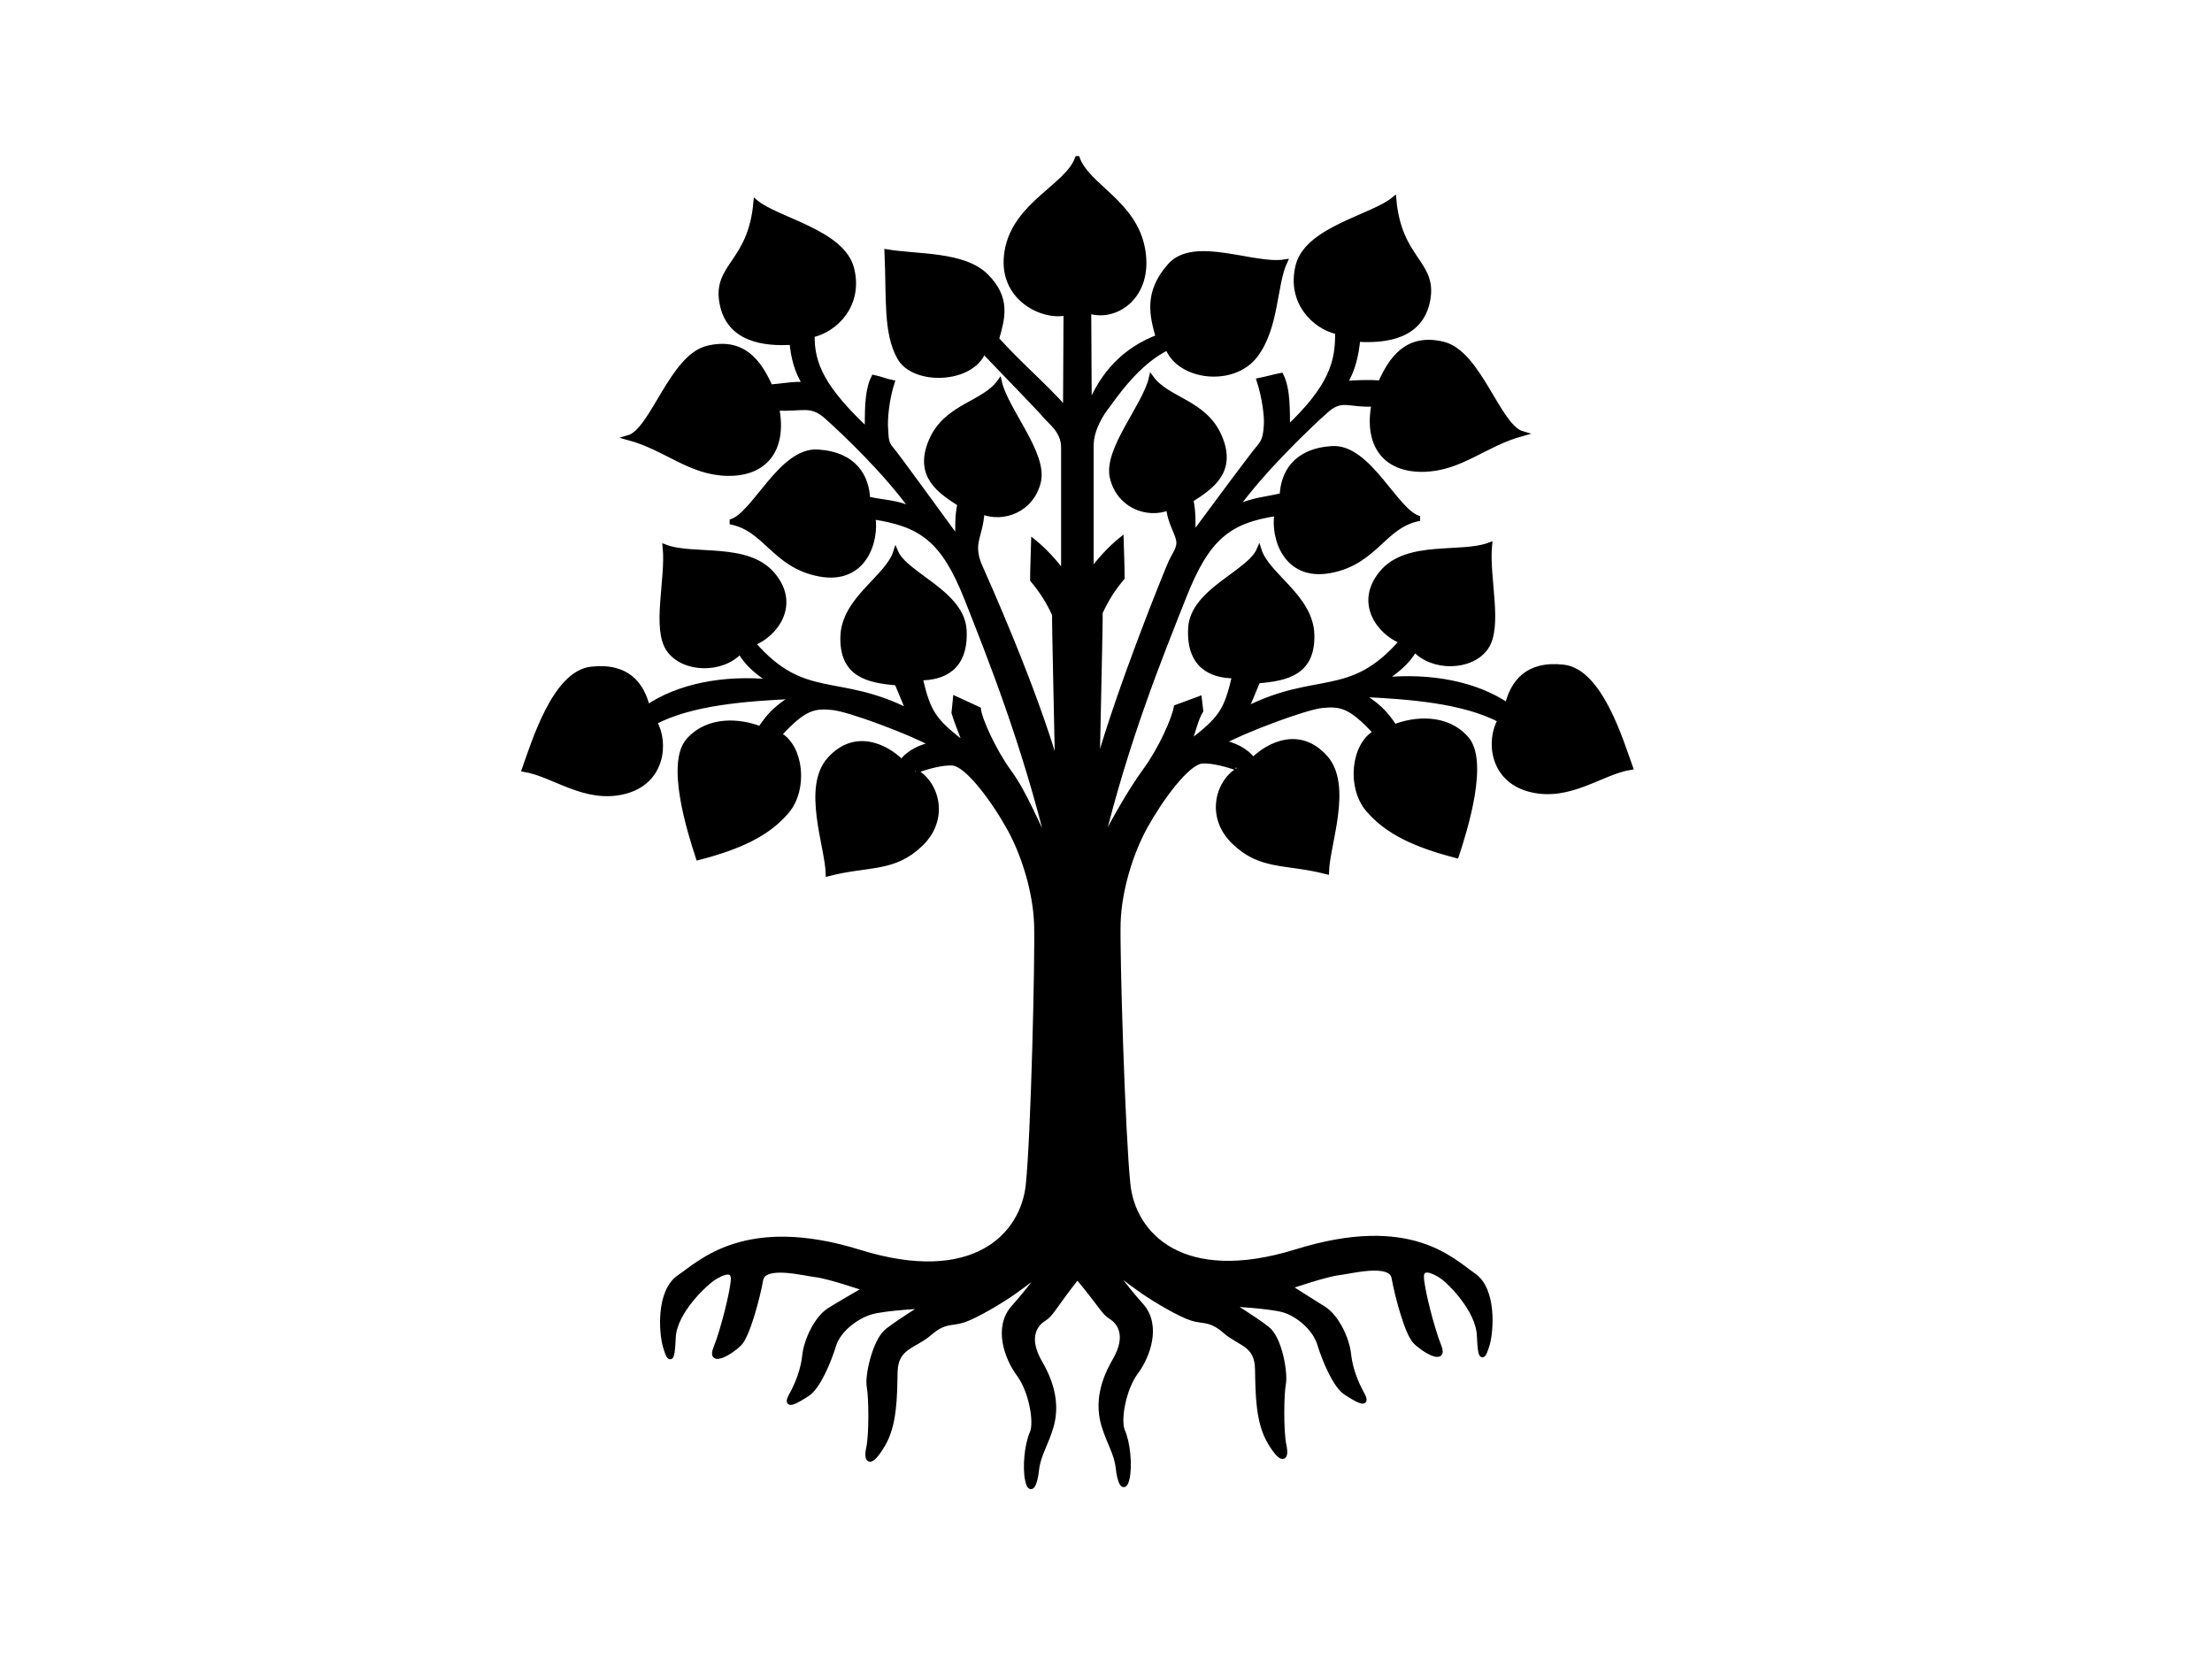 <?xml version="1.0" encoding="UTF-8"?>
<svg viewBox="0 0 640 480" xmlns="http://www.w3.org/2000/svg">
 <g >
  <path d="m311.72 45.858c2.918 8.098 16.59 12.817 18.925 26.399 2.36 13.723-8.134 20.315-15.625 17.706l0.144 27.825c3.835-9.906 10.572-16.743 19.927-20.262-1.688-6.026-3.604-12.817 3.449-20.706 7.053-7.889 24.297 0.436 33.194-1.052-3.072 6.645-2.347 19.096-8.612 27.17-6.442 8.302-21.912 6.413-25.287-2.336-9.105 4.272-16.193 15.318-17.522 16.959-1.398 1.727-4.591 6.5-4.591 11.299v36.569c2.265-3.302 5.831-7.042 8.674-9.324 0.048 1.942 0.323 9.191 0.289 11.073-2.636 3.14-4.617 6.225-6.361 10.053 0.096 1.87-0.578 29.818-0.867 44.728 6.602-23.457 20.089-56.553 21.252-59.151 1.108-2.477 2.671-4.196 2.313-6.41-0.381-2.356-2.73-5.784-2.866-9.477-6.209 2.481-14.365-0.579-16.33-8.703-1.958-8.091 9.453-20.73 11.287-28.857 4.62 6.413 15.442 6.918 19.75 17.019 4.269 10.008-2.353 14.47-8.293 18.252 0.793 3.533 0.574 6.775 0.644 10.162 6.409-8.693 17.447-23.554 19.157-25.496 1.64-1.863 1.804-3.727 1.999-6.179 0.217-2.736-0.542-8.293-2.084-13.052 1.976-0.388 4.396-1.068 6.371-1.457 2.12 4.225 1.783 10.636 1.879 15.298 12.653-11.949 14.643-19.271 14.447-27.887-6.536-1.387-14.097-8.609-11.412-19.182 2.688-10.585 21.593-14.076 27.724-19.172 1.54 17.557 11.778 18.209 9.835 29.029-1.925 10.72-12.16 11.987-20.274 11.486-0.412 4.351-1.402 8.993-3.838 12.76 3.169-0.249 7.035-0.398 10.408-0.16 3.132-7.022 7.744-13.734 18.122-11.214 10.412 2.527 15.892 23.864 22.881 25.9-10.947 2.973-17.799 10.188-28.708 10.344-10.809 0.154-16.491-6.935-14.19-18.906-7.357 0.447-9.226-2.226-13.862 1.904-4.708 4.193-18.318 17.112-26.167 28.119 4.745-2.288 9.064-2.514 13.444-3.565 0.291-6.255 3.62-12.886 14.427-13.596 10.819-0.711 18.595 18.761 25.382 20.235-10.409 1.889-12.669 12.586-25.81 15.084-13.167 2.503-16.683-9.893-15.491-16.527-14.114 2.112-20.192 7.111-26.907 24.074-6.766 17.09-16.643 41.309-24.082 72.003 3.953-7.486 8.383-15.522 13.015-21.876 4.582-6.285 8.286-14.896 8.851-18.142l6.687-2.462 0.409 3.503c-1.274 1.911-2.317 6.319-3.476 9.478 9.473-7.253 10.85-9.406 13.24-19.573-6.679-0.025-13.231-2.826-12.726-13.728 0.505-10.914 16.982-16.055 19.812-22.724 2.339 7.469 15.031 13.576 15.302 24.568 0.268 10.89-7.147 12.643-15.633 13.324l-3.434 8.207c20.658-10.434 30.184-2.511 45.059-19.646-6.54-2.579-13.035-11.201-5.723-19.885 7.383-8.769 22.915-4.872 31.152-8.026-0.953 9.345 3.252 23.707-1.135 29.797-4.318 5.994-15.355 6.118-20.558 0.449-2.192 3.962-5.509 6.276-9.03 8.796 13.989-1.362 26.854 1.293 35.834 7.348 1.607-6.534 5.739-12.216 16.273-11.031 10.551 1.187 16.559 21.238 19.351 29.018-8.593 1.43-17.478 9.185-28.77 6.462-11.429-2.756-12.312-14.331-8.917-20.138-10.61-5.569-26.067-6.789-40.416-7.435 4.771 3.059 6.951 4.945 9.836 9.34 5.77-2.248 14.922-3.139 20.738 3.355 5.889 6.574-0.273 26.27-2.801 33.947-11.79-3.042-20.081-6.834-25.643-13.438-5.49-6.519-4.056-18.789 2.242-22.161-7.269-7.976-10.225-8.293-15.313-7.845-5.095 0.449-23.701 7.562-29.093 10.703 3.195 0.566 6.868 2.178 8.956 5.055 4.758-4.724 13.621-8.82 20.883-0.724 7.27 8.106 0.594 25.105 0.38 33.072-11.79-3.041-18.924-1.021-26.799-8.63-7.803-7.539-4.363-17.965 1.718-21.045 0.066-0.006-6.584-2.629-10.921-2.337-4.337 0.291-12.144 11.073-16.481 18.94-4.337 7.867-7.518 18.649-7.807 27.682-0.289 9.033 1.301 61.324 2.821 75.833 1.52 14.509 15.61 29.772 48.773 19.47 33.106-10.284 45.086 2.748 51.158 6.827 6.072 4.079 5.165 16.16 4.048 19.96-1.157 3.934-2.024 5.099-2.313-2.477-0.289-7.576-8.784-15.88-11.097-17.337-2.313-1.457-5.638-2.914-5.638 0.291 0 3.205 3.036 15.152 5.06 20.106 2.024 4.954-4.628 1.018-6.939-1.457-2.313-2.477-5.204-13.404-6.072-18.357-0.867-4.954-12.539-1.834-15.902-1.457-3.903 0.437-14.457 4.079-14.457 4.079s6.241 3.994 10 6.325c3.759 2.331 6.765 8.757 7.228 13.112 0.434 4.079 1.904 8.028 3.903 11.655 2 3.627-1.446 1.603-4.626-0.437-3.18-2.04-6.216-9.47-7.662-14.132-1.446-4.662-6.386-8.656-10.434-9.822-4.048-1.165-15.469-1.748-15.469-1.748s6.939 4.225 10.698 7.139c3.759 2.914 5.314 13.052 4.736 15.966-0.578 2.914-0.723 13.695 0.145 17.774 0.867 4.079-0.578 4.954-4.048-0.874-3.47-5.828-3.468-13.744-3.614-21.125-0.146-7.382-5.025-7.224-9.362-11.012-4.337-3.788-6.361-2.623-9.831-3.788s-10.409-5.245-14.168-7.867c-3.759-2.623-8.963-6.702-8.963-6.702s3.47 5.099 8.674 10.927c5.205 5.828 1.879 14.715-1.59 19.377-3.47 4.662-5.205 13.841-3.759 17.046 1.446 3.205 2.117 9.851 1.301 13.549-0.867 3.934-2.168 1.165-2.602-2.914-0.463-4.356-2.747-7.576-4.192-12.53-1.446-4.954-1.157-11.073 3.18-18.503 4.332-7.421 1.301-11.218-1.012-12.675-2.313-1.457-2.39-2.768-9.785-11.655-7.395 9.47-7.472 10.781-9.785 12.238-2.313 1.457-5.343 5.255-1.012 12.675 4.337 7.43 4.626 13.549 3.18 18.503-1.446 4.954-3.729 8.174-4.192 12.53-0.434 4.079-1.735 6.847-2.602 2.914-0.815-3.698-0.145-10.344 1.301-13.549 1.446-3.205-0.289-12.384-3.759-17.046-3.47-4.662-6.795-13.549-1.59-19.377 5.204-5.828 8.674-10.927 8.674-10.927s-5.204 4.079-8.963 6.702c-3.759 2.622-10.698 6.702-14.168 7.867-3.47 1.166-5.494 0-9.831 3.788-4.337 3.788-9.829 3.836-9.975 11.218-0.146 7.382-0.145 15.298-3.614 21.125-3.47 5.828-4.915 4.954-4.048 0.874 0.867-4.079 0.723-14.861 0.145-17.774-0.578-2.914 1.59-13.258 5.349-16.172 3.759-2.914 10.698-7.139 10.698-7.139s-11.421 0.583-15.469 1.748c-4.048 1.166-9.397 4.954-10.842 9.616-1.446 4.662-4.482 12.092-7.662 14.132-3.18 2.04-6.626 4.064-4.626 0.437 2-3.627 3.47-7.576 3.903-11.655 0.463-4.356 3.47-10.781 7.228-13.112s10.409-6.119 10.409-6.119-10.553-3.642-14.457-4.079c-3.364-0.377-15.035-3.497-15.902 1.457-0.867 4.954-3.759 15.88-6.072 18.357-2.311 2.474-8.963 6.41-6.939 1.457 2.024-4.954 5.06-16.9 5.06-20.106 0-3.205-3.325-1.748-5.638-0.291-2.313 1.457-11.421 9.761-11.71 17.337-0.289 7.576-1.157 6.41-2.313 2.477-1.117-3.8-2.024-15.88 4.048-19.96 6.072-4.079 19.074-17.523 52.18-7.239 33.164 10.302 47.253-4.962 48.773-19.47 1.52-14.509 2.701-66.388 2.412-75.421-0.289-9.033-3.47-19.814-7.807-27.682-4.337-7.867-12.144-18.648-16.481-18.94-4.337-0.291-10.987 2.331-10.921 2.337 6.081 3.08 9.521 13.506 1.718 21.045-7.875 7.609-15.01 5.589-26.799 8.63-0.214-7.968-6.891-24.967 0.38-33.072 7.262-8.096 16.125-4 20.883 0.724 2.088-2.877 5.761-4.49 8.956-5.055-5.392-3.141-23.998-10.254-29.093-10.703-5.087-0.448-8.043-0.131-15.313 7.846 6.298 3.372 7.731 15.642 2.242 22.161-5.561 6.604-13.853 10.397-25.643 13.438-2.527-7.676-8.69-27.372-2.801-33.946 5.817-6.494 14.968-5.603 20.738-3.355 2.885-4.395 5.066-6.28 9.836-9.34-14.349 0.646-29.806 1.866-40.416 7.435 3.395 5.807 2.513 17.381-8.917 20.138-11.293 2.723-20.177-5.032-28.77-6.462 2.792-7.78 8.8-27.831 19.351-29.018 10.534-1.185 14.666 4.498 16.273 11.031 8.98-6.055 21.845-8.71 35.834-7.348-3.521-2.52-6.838-4.834-9.03-8.796-5.203 5.669-16.24 5.545-20.558-0.449-4.387-6.09-0.182-20.452-1.135-29.797 8.237 3.154 23.769-0.743 31.152 8.026 7.311 8.684 0.817 17.306-5.723 19.885 14.875 17.136 24.401 9.212 45.059 19.646l-3.434-8.207c-8.485-0.681-15.901-2.434-15.633-13.324 0.271-10.992 12.963-17.099 15.302-24.568 2.83 6.669 19.306 11.809 19.812 22.724 0.505 10.902-6.047 13.704-12.726 13.728 2.389 10.166 3.767 12.32 13.24 19.573-1.159-3.159-3.044-7.855-3.476-9.478l0.409-4.121 6.687 3.08c0.227 2.681 4.269 11.857 8.851 18.142 4.632 6.354 7.905 14.972 11.858 22.458-7.44-30.694-17.317-55.496-24.082-72.586-6.716-16.964-13.068-21.55-27.182-23.662 1.191 6.633-2.325 19.03-15.491 16.527-13.141-2.498-15.402-13.195-25.81-15.084 6.787-1.474 14.563-20.946 25.382-20.235 10.807 0.71 14.136 7.341 14.427 13.596 4.38 1.051 8.395 0.864 13.14 3.153-7.848-11.006-20.303-22.76-25.01-26.953-4.637-4.13-7.084-2.04-14.44-2.487 2.301 11.972-3.382 19.06-14.19 18.906-10.909-0.155-17.761-7.371-28.708-10.344 6.989-2.036 12.469-23.373 22.881-25.9 10.378-2.519 14.991 4.192 18.122 11.214 3.373-0.238 6.95-0.963 10.119-0.714-2.436-3.768-3.426-7.827-3.838-12.178-8.114 0.501-18.348-0.766-20.274-11.486-1.943-10.819 8.295-11.471 9.835-29.029 6.13 5.096 25.036 8.587 27.724 19.172 2.685 10.573-4.876 17.795-11.412 19.182-0.196 8.616 3.24 15.646 15.893 27.596 0.096-4.662-0.241-11.073 1.879-15.298 1.976 0.389 3.373 1.068 5.349 1.457-1.542 4.759-2.096 10.522-1.879 13.258 0.195 2.453-0.05 4.111 1.59 5.973 1.711 1.943 12.818 17.386 19.228 26.079 0.07-3.387-0.149-6.629 0.644-10.162-5.94-3.783-12.562-8.244-8.293-18.252 4.309-10.101 15.13-10.606 19.75-17.019 1.834 8.127 13.245 20.766 11.287 28.857-1.966 8.124-10.121 11.184-16.33 8.703-0.136 3.693-1.328 6.537-1.709 8.894-0.358 2.215 0.048 4.516 1.157 6.993 1.163 2.598 15.806 35.112 22.408 58.568-0.289-14.909-0.964-42.858-0.867-44.728-1.744-3.827-3.725-6.912-6.361-10.053-0.034-1.881 0.241-9.13 0.289-11.073 2.843 2.283 6.409 6.022 8.674 9.324v-36.569c0-4.8-3.806-7.306-5.204-9.033-1.329-1.641-11.279-11.862-17.93-18.813-3.375 8.749-20.106 9.244-24.265 1.924-4.123-7.257-3.087-17.228-3.705-30.673 8.897 1.488 22.257 0.581 28.696 7.027 6.512 6.519 4.728 12.208 3.04 18.233 6.697 7.434 13.23 12.828 19.927 20.262l0.145-27.826c-6.469 1.578-19.416-4.19-17.056-17.912 2.335-13.581 17.438-18.677 20.356-26.775z" fill-rule="evenodd" stroke="#000" stroke-width="1.417"/>
 </g>
</svg>
